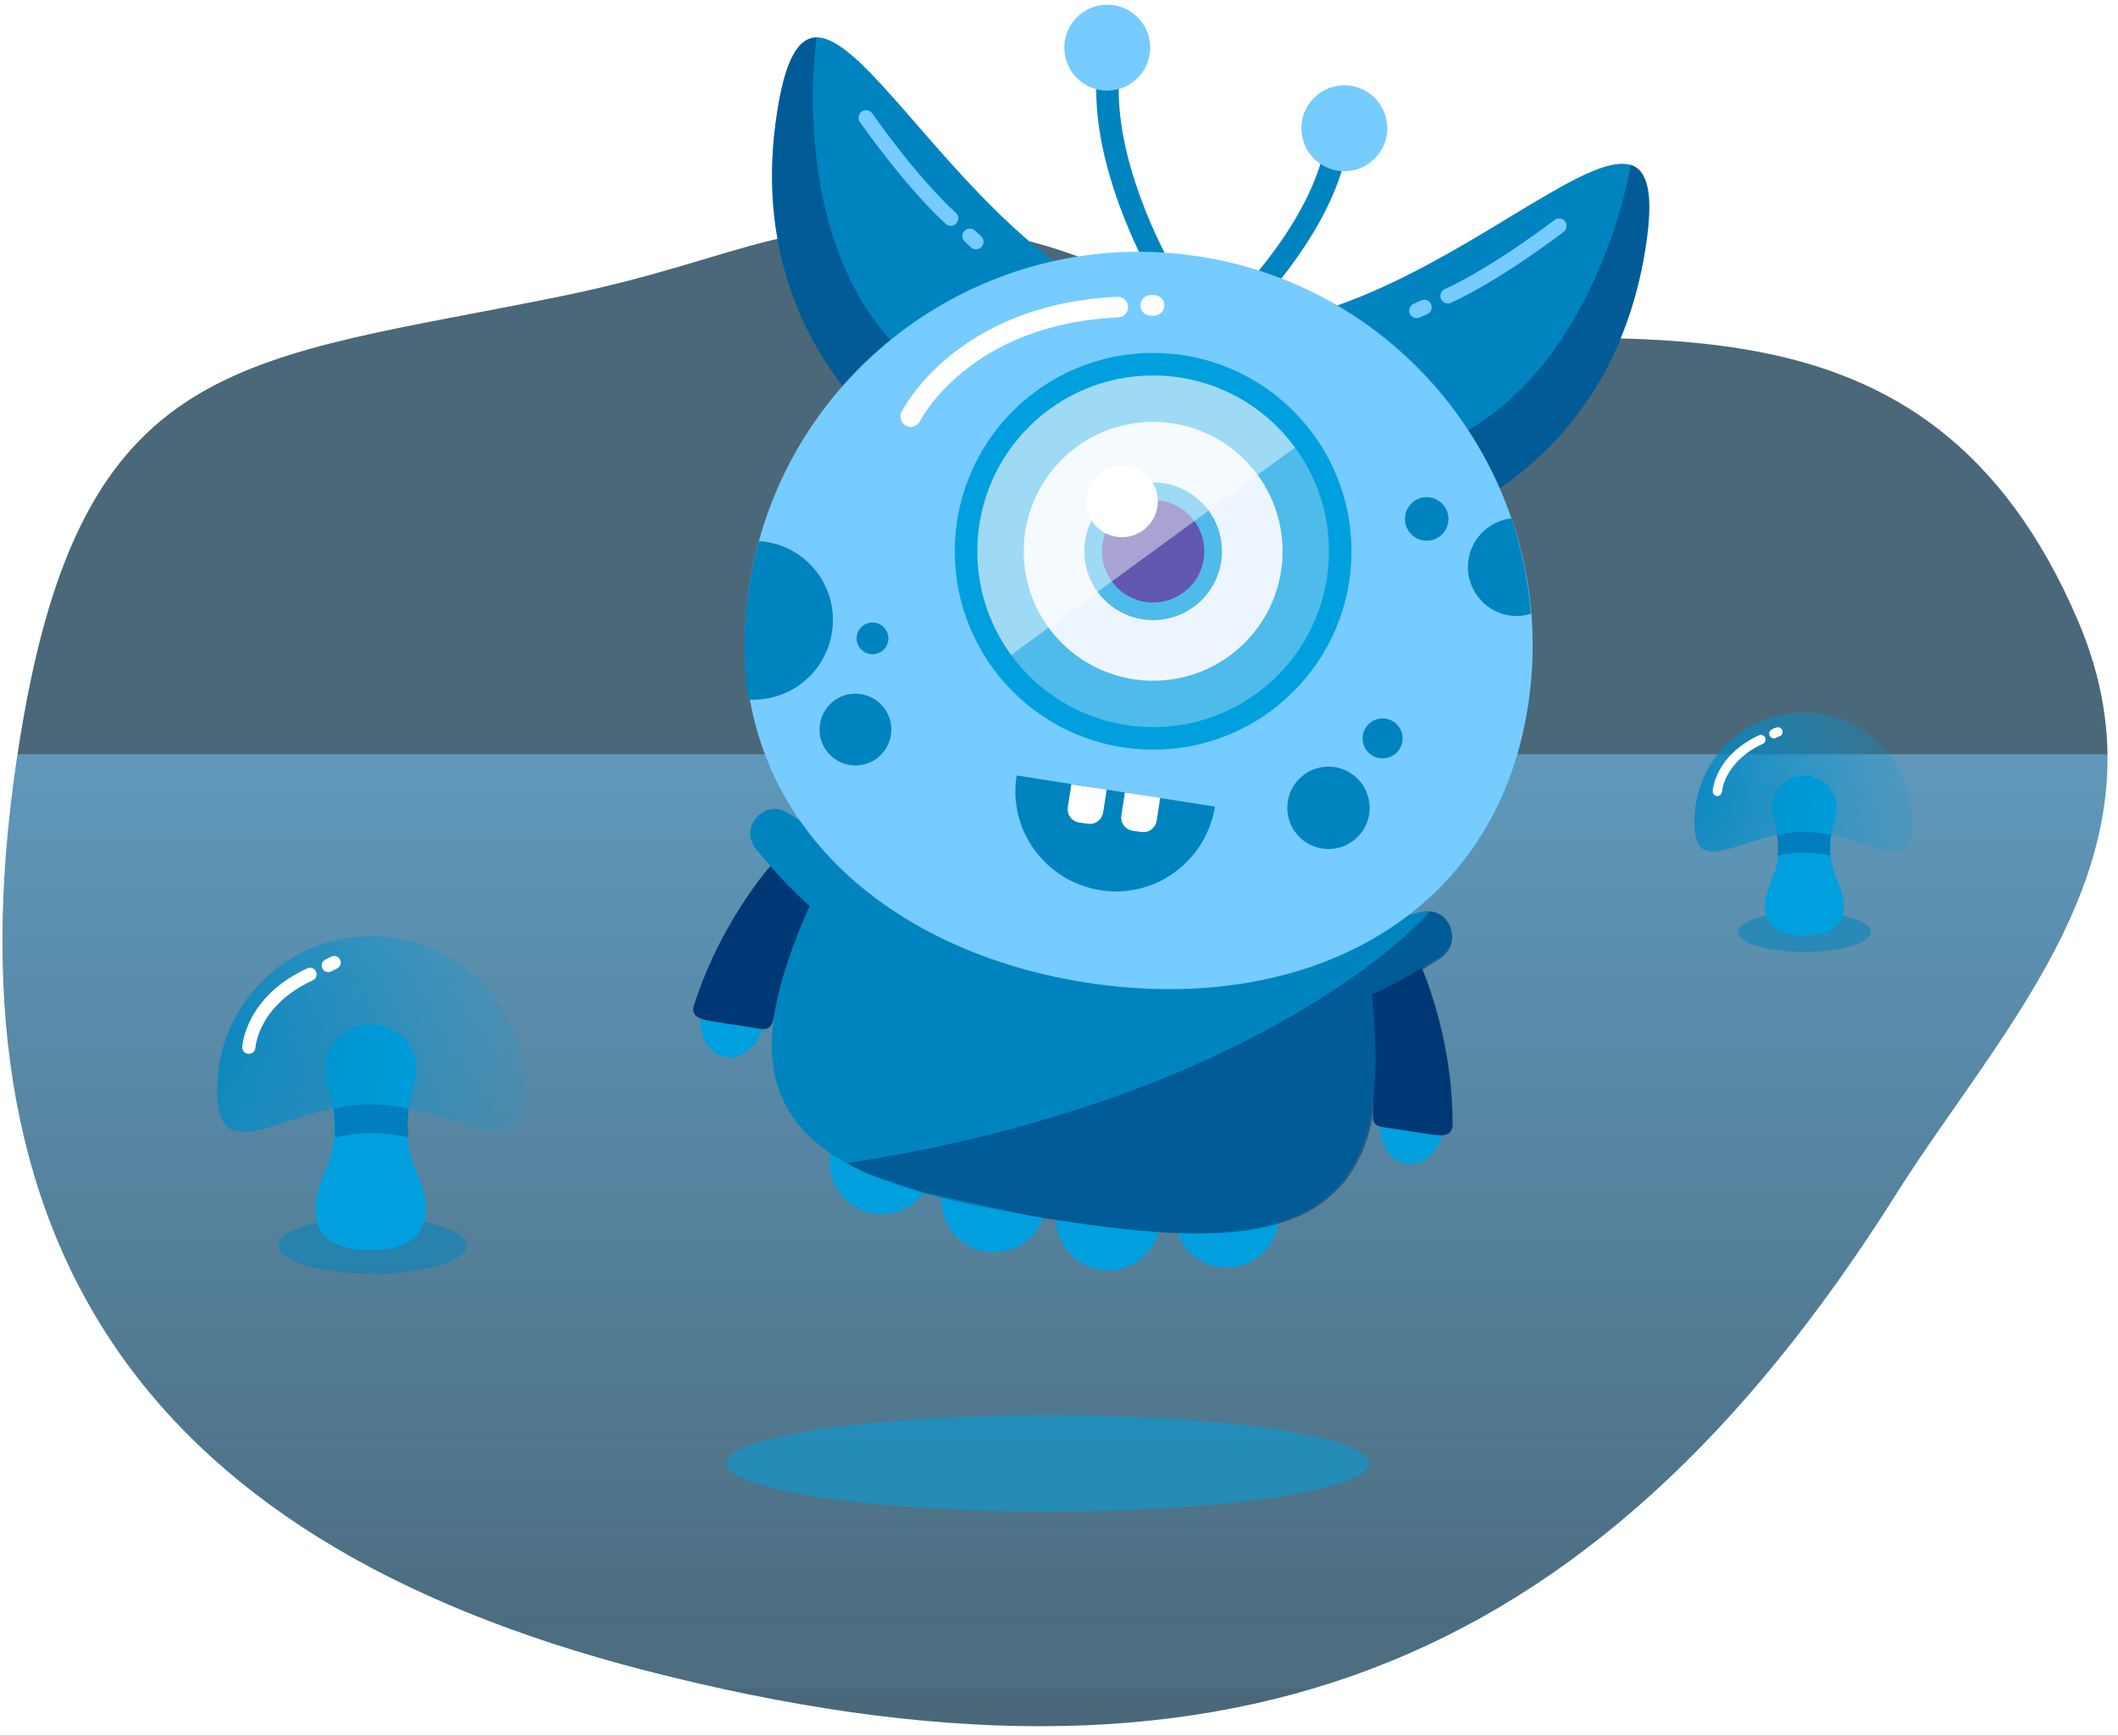 <?xml version="1.0" encoding="utf-8"?>
<!-- Generator: Adobe Illustrator 22.1.0, SVG Export Plug-In . SVG Version: 6.00 Build 0)  -->
<svg version="1.0" xmlns="http://www.w3.org/2000/svg" xmlns:xlink="http://www.w3.org/1999/xlink" x="0px" y="0px"
	 viewBox="0 0 360 295" enable-background="new 0 0 360 295" xml:space="preserve">
<rect x="0" y="0" width="360" height="295" fill="#333333" stroke="none"/>
<g id="Background">
	<rect x="-22.4" y="0" opacity="0.35" fill="#76CBFF" width="399.9" height="296.9"/>
</g>
<g id="Fog">
</g>
<g id="Sky">
	<g id="Layer_12">
	</g>
</g>
<g id="Mountains">
</g>
<g id="Trees">
</g>
<g id="Floor">
	<linearGradient id="SVGID_1_" gradientUnits="userSpaceOnUse" x1="176.324" y1="130.709" x2="176.324" y2="277.513">
		<stop  offset="0" style="stop-color:#76CBFF"/>
		<stop  offset="0.998" style="stop-color:#76CBFF;stop-opacity:0.1"/>
	</linearGradient>
	<rect x="-7.3" y="128.2" opacity="0.48" fill="url(#SVGID_1_)" width="367.3" height="158.8"/>
</g>
<g id="Dekoration">
	<g>
		<g>
			<ellipse opacity="0.54" fill="#0084BF" cx="63.3" cy="211.7" rx="16" ry="4.8"/>
			<path fill="#00A0DF" d="M67.5,175.5L67.5,175.5c-2.7-1.9-6.2-1.9-8.9,0h0c-2.8,1.9-4,5.4-3,8.7c1.2,3.9,2.1,9.5-0.3,14.8
				c-4.2,9.6-0.1,13.5,7.7,13.5s11.9-4,7.7-13.5c-2.4-5.3-1.5-10.9-0.3-14.8C71.5,180.9,70.3,177.4,67.5,175.5z"/>
			<radialGradient id="SVGID_2_" cx="29.876" cy="176.967" r="69.279" gradientUnits="userSpaceOnUse">
				<stop  offset="0" style="stop-color:#0084BF"/>
				<stop  offset="1" style="stop-color:#00A0DF;stop-opacity:0"/>
			</radialGradient>
			<path opacity="0.96" fill="url(#SVGID_2_)" d="M89.3,185.3c0,14.5-11.7,2.4-26.2,2.4s-26.2,12.1-26.2-2.4s11.7-26.2,26.2-26.2
				S89.3,170.8,89.3,185.3z"/>
			<path opacity="0.32" fill="#003875" d="M69.5,188.4c-2.1-0.4-4.2-0.7-6.4-0.7s-4.4,0.3-6.4,0.7c0.2,1.6,0.3,3.2,0.2,4.9
				c2-0.4,4.1-0.7,6.3-0.7c2.2,0,4.3,0.3,6.3,0.7C69.2,191.6,69.3,190,69.5,188.4z"/>
			<g>
				<path fill="none" stroke="#FFFFFF" stroke-width="2.238" stroke-linecap="round" stroke-miterlimit="10" d="M42.3,178
					c0,0,0.4-7.8,10.4-12.4"/>
				<path fill="none" stroke="#FFFFFF" stroke-width="2.238" stroke-linecap="round" stroke-miterlimit="10" d="M55.8,164.1
					c0,0,0.8-0.4,1-0.5"/>
			</g>
		</g>
	</g>
	<g>
		<g>
			<ellipse opacity="0.54" fill="#0084BF" cx="306.7" cy="158.4" rx="11.3" ry="3.4"/>
			<path fill="#00A0DF" d="M309.8,132.8L309.8,132.8c-1.9-1.3-4.4-1.3-6.3,0v0c-2,1.4-2.8,3.9-2.1,6.1c0.9,2.8,1.5,6.7-0.2,10.5
				c-3,6.8-0.1,9.6,5.5,9.6c5.6,0,8.5-2.8,5.5-9.6c-1.7-3.8-1.1-7.8-0.2-10.5C312.6,136.6,311.7,134.1,309.8,132.8z"/>
			<radialGradient id="SVGID_3_" cx="283.044" cy="133.802" r="49.156" gradientUnits="userSpaceOnUse">
				<stop  offset="0" style="stop-color:#0084BF"/>
				<stop  offset="1" style="stop-color:#00A0DF;stop-opacity:0"/>
			</radialGradient>
			<path opacity="0.96" fill="url(#SVGID_3_)" d="M325.2,139.7c0,10.3-8.3,1.7-18.6,1.7c-10.3,0-18.6,8.6-18.6-1.7
				c0-10.3,8.3-18.6,18.6-18.6C316.9,121.1,325.2,129.5,325.2,139.7z"/>
			<path opacity="0.32" fill="#003875" d="M311.2,141.9c-1.5-0.3-3-0.5-4.6-0.5c-1.6,0-3.1,0.2-4.6,0.5c0.2,1.1,0.2,2.3,0.1,3.5
				c1.4-0.3,2.9-0.5,4.5-0.5c1.5,0,3,0.2,4.5,0.5C311,144.2,311,143,311.2,141.9z"/>
			<g>
				<path fill="none" stroke="#FFFFFF" stroke-width="1.588" stroke-linecap="round" stroke-miterlimit="10" d="M291.9,134.5
					c0,0,0.3-5.5,7.4-8.8"/>
				<path fill="none" stroke="#FFFFFF" stroke-width="1.588" stroke-linecap="round" stroke-miterlimit="10" d="M301.5,124.7
					c0,0,0.5-0.3,0.7-0.3"/>
			</g>
		</g>
	</g>
</g>
<g id="Mask">
	<path fill="#FFFFFF" d="M-36-2.5v331.3h426V-2.5H-36z M4.1,121.4c11-61.4,38-60.2,91-71c33.1-6.7,38.9-15.4,73.7-10.6
		c20.2,2.8,36.6,17,57.7,17.8c49.9,1.8,101.1-11.9,126.7,47.9c16.9,39.5-12.8,68.7-31,97.6c-51.7,82-115.2,105.9-212.6,80.8
		C22.7,261.5-11.6,209.1,4.1,121.4z"/>
</g>
<g id="Character">
	<g>
		<g>
			<g>
				<g>
					<path fill="#00A0DF" d="M129.8,173.7c-0.6,3.8-3.5,6.5-6.4,6c-3-0.5-4.9-3.9-4.3-7.7"/>
					<path fill="#003875" d="M139.9,150.4l-4.6-3.3c-1.5-1.1-3.6-0.8-4.8,0.6c-3.1,3.8-8.9,11.9-12.5,23c-0.7,2.1,0.9,2.5,3.1,2.9
						l6.5,1c1.8,0.3,3.2,0.8,3.7-0.9c1-3.7,3.4-10.3,9.3-18.3C141.8,153.8,141.5,151.6,139.9,150.4z"/>
				</g>
				<g>
					<path fill="#00A0DF" d="M234.7,190.1c-0.6,3.8,1.3,7.2,4.3,7.7s5.8-2.2,6.4-6"/>
					<path fill="#003875" d="M232.2,164.9l5.4-1.7c1.8-0.6,3.7,0.3,4.4,2.1c1.8,4.6,4.9,14.1,4.9,25.7c0,2.2-1.7,2.1-3.8,1.8l-6.5-1
						c-1.8-0.3-3.3-0.2-3.2-2c0.2-3.8-0.1-10.8-3.3-20.3C229.3,167.5,230.3,165.5,232.2,164.9z"/>
				</g>
			</g>
			<g>
				<g>
					
						<ellipse transform="matrix(0.155 -0.988 0.988 0.155 -68.28 314.864)" fill="#00A0DF" cx="149.8" cy="197.3" rx="8.9" ry="8.9"/>
				</g>
				<g>
					
						<ellipse transform="matrix(0.155 -0.988 0.988 0.155 -27.845 380.43)" fill="#00A0DF" cx="208.4" cy="206.5" rx="8.9" ry="8.9"/>
				</g>
				<g>
					
						<ellipse transform="matrix(0.155 -0.988 0.988 0.155 -45.219 360.977)" fill="#00A0DF" cx="188.3" cy="206.9" rx="8.9" ry="8.9"/>
				</g>
				<g>
					
						<ellipse transform="matrix(0.155 -0.988 0.988 0.155 -58.697 339.121)" fill="#00A0DF" cx="168.8" cy="203.9" rx="8.9" ry="8.9"/>
				</g>
			</g>
			<g>
				<g>
					<path fill="#0084BF" d="M233.2,188.4c-3.8,24-26.9,23.1-55,18.7c-28.1-4.4-50.4-10.6-46.6-34.6c3.8-24,35-74.7,63-70.3
						S237,164.4,233.2,188.4z"/>
				</g>
				<g>
					<path fill="#0084BF" d="M134,138.2c-4-2.6-8.5,2.4-5.5,6.1c13.2,16.4,32.3,28.1,54.7,31.6c22.4,3.5,44.2-1.8,61.7-13.4
						c4-2.6,1.2-8.7-3.4-7.5c-15.6,4.3-35.3,7.6-55.7,4.4C165.3,156.2,147.6,147.1,134,138.2z"/>
				</g>
				<path opacity="0.54" fill="#003875" d="M243,154.9c-3.4,4.4-33.1,32.7-99.1,42.8c0.1,0,0.2,0.1,0.3,0.1c0.1,0.1,0.2,0.1,0.3,0.2
					c0.2,0.1,0.5,0.2,0.7,0.4c0.1,0,0.2,0.1,0.3,0.1c0.7,0.3,1.3,0.7,2,1c0.1,0,0.2,0.1,0.3,0.1c0.3,0.1,0.5,0.2,0.8,0.3
					c0.1,0,0.2,0.1,0.4,0.1c0.2,0.1,0.5,0.2,0.8,0.3c0.1,0,0.2,0.1,0.4,0.1c0.3,0.1,0.6,0.2,0.9,0.3c0.1,0,0.2,0.1,0.3,0.1
					c0.4,0.1,0.8,0.3,1.1,0.4c0.1,0,0.1,0,0.2,0.1c0.3,0.1,0.7,0.2,1,0.3c0.1,0,0.3,0.1,0.4,0.1c0.3,0.1,0.5,0.2,0.8,0.3
					c0.1,0,0.3,0.1,0.4,0.1c0.3,0.1,0.6,0.2,0.8,0.3c0.1,0,0.3,0.1,0.4,0.1c0.4,0.1,0.7,0.2,1.1,0.3c0.1,0,0.1,0,0.2,0
					c0.4,0.1,0.8,0.2,1.3,0.3c0.1,0,0.2,0.1,0.3,0.1c0.3,0.1,0.6,0.2,0.9,0.2c0.1,0,0.3,0.1,0.4,0.1c0.3,0.1,0.6,0.1,0.9,0.2
					c0.2,0,0.3,0.1,0.5,0.1c0.3,0.1,0.6,0.1,0.9,0.2c0.1,0,0.3,0.1,0.4,0.1c0.4,0.1,0.9,0.2,1.3,0.3c0.1,0,0.1,0,0.2,0
					c0.4,0.1,0.8,0.2,1.2,0.3c0.2,0,0.3,0.1,0.5,0.1c0.3,0.1,0.6,0.1,0.9,0.2c0.2,0,0.3,0.1,0.5,0.1c0.3,0.1,0.6,0.1,0.9,0.2
					c0.2,0,0.3,0.1,0.5,0.1c0.4,0.1,0.7,0.1,1.1,0.2c0.1,0,0.2,0,0.3,0.1c0.5,0.1,0.9,0.2,1.4,0.3c0.1,0,0.3,0,0.4,0.1
					c0.3,0.1,0.7,0.1,1,0.2c0.2,0,0.4,0.1,0.5,0.1c0.3,0.1,0.6,0.1,0.9,0.2c0.2,0,0.4,0.1,0.6,0.1c0.3,0.1,0.6,0.1,1,0.2
					c0.2,0,0.3,0.1,0.5,0.1c0.4,0.1,0.9,0.1,1.3,0.2c0,0,0.1,0,0.1,0c16.7,2.6,31.6,4,41.8-0.3c0.8-0.3,1.6-0.7,2.3-1.1
					c1.2-0.7,2.4-1.5,3.4-2.4c0.8-0.7,1.6-1.5,2.4-2.4c0.4-0.4,0.7-0.9,1-1.4c0.2-0.2,0.3-0.5,0.5-0.7c0.3-0.5,0.6-1,0.9-1.6
					c1.3-2.4,2.2-5.3,2.7-8.7c0.8-5.2,0.8-12-0.1-19.4c4.1-1.9,8-4,11.7-6.5C248.4,160.2,246.6,155.1,243,154.9"/>
			</g>
			<g>
				<g>
					<path fill="none" stroke="#0084BF" stroke-width="3.823" stroke-linecap="round" stroke-miterlimit="10" d="M197.4,46
						c0,0-11.3-19.5-8.8-35.5"/>
					<circle fill="#76CBFF" cx="188.2" cy="8.1" r="7.3"/>
				</g>
				<g>
					<path fill="none" stroke="#0084BF" stroke-width="3.823" stroke-linecap="round" stroke-miterlimit="10" d="M208.1,55.1
						c0,0,16.7-15.1,19.2-31.1"/>
					<circle fill="#76CBFF" cx="228.5" cy="21.8" r="7.3"/>
				</g>
			</g>
			<g>
				<g>
					<path fill="#0084BF" d="M132.1,19c6.4-40.8,29.2,29.6,70,36s84-53.6,77.6-12.9s-42.9,58-83.7,51.6
						C155.3,87.3,125.7,59.7,132.1,19z"/>
					<path opacity="0.54" fill="#003875" d="M279.7,42.1c1.4-9.1,0.4-13.1-2.5-14.1c0,0-5.7,35.7-31.7,47.2l1.1,12.6
						C263.8,79.5,276.3,64.3,279.7,42.1z"/>
					<path opacity="0.54" fill="#003875" d="M132.1,19c1.4-9.1,3.7-12.6,6.7-12.6c0,0-5.4,35.7,15.7,54.6l-4.9,11.7
						C135.8,59.5,128.6,41.2,132.1,19z"/>
				</g>
				<g>
					<g>
						<path fill="none" stroke="#76CBFF" stroke-width="2.549" stroke-linecap="round" stroke-miterlimit="10" d="M147.2,20
							c0,0,7.5,10.8,14.4,17.1"/>
						<path fill="none" stroke="#76CBFF" stroke-width="2.549" stroke-linecap="round" stroke-miterlimit="10" d="M165.9,41.1
							C165.9,41.1,163.5,38.9,165.9,41.1"/>
					</g>
					<g>
						<path fill="none" stroke="#76CBFF" stroke-width="2.549" stroke-linecap="round" stroke-miterlimit="10" d="M265,38.4
							c0,0-10.4,8-18.9,11.9"/>
						<path fill="none" stroke="#76CBFF" stroke-width="2.549" stroke-linecap="round" stroke-miterlimit="10" d="M240.8,52.8
							C240.8,52.8,243.7,51.5,240.8,52.8"/>
					</g>
				</g>
			</g>
			<g>
				<g>
					<path fill="#76CBFF" d="M259.7,120.1c-5.7,36.5-38.6,52.6-75.1,46.9c-36.5-5.7-62.9-31-57.2-67.6c5.7-36.5,40-61.5,76.5-55.8
						S265.4,83.6,259.7,120.1z"/>
					<g>
						<path fill="#0084BF" d="M127.2,118.9c6.9,0.4,13.1-4.4,14.2-11.4c1.2-7.4-3.9-14.3-11.2-15.4c-0.4-0.1-0.8-0.1-1.2-0.1
							c-0.7,2.4-1.2,4.9-1.6,7.4C126.3,106.1,126.3,112.6,127.2,118.9z"/>
						<path fill="#0084BF" d="M256.9,88.1c-3.6,0.4-6.7,3.2-7.3,7c-0.7,4.5,2.4,8.8,6.9,9.5c1.3,0.2,2.6,0.1,3.7-0.3
							C259.8,98.7,258.6,93.3,256.9,88.1z"/>
						<circle fill="#0084BF" cx="145.4" cy="124" r="6.1"/>
						<circle fill="#0084BF" cx="242.5" cy="88.2" r="3.7"/>
						<circle fill="#0084BF" cx="225.8" cy="137.3" r="7"/>
						<circle fill="#0084BF" cx="235" cy="125.5" r="3.4"/>
						<circle fill="#0084BF" cx="148.3" cy="108.5" r="2.7"/>
					</g>
				</g>
				<g>
					<path fill="none" stroke="#FFFFFF" stroke-width="3.505" stroke-linecap="round" stroke-miterlimit="10" d="M154.8,70.8
						c0,0,8.6-17.4,35.2-18.6"/>
					<path fill="none" stroke="#FFFFFF" stroke-width="3.505" stroke-linecap="round" stroke-miterlimit="10" d="M195.9,51.9
						C196.8,51.9,194.9,51.9,195.9,51.9"/>
				</g>
			</g>
			<g>
				<path fill="#0084BF" d="M206.5,137.1c-1.5,9.3-10.2,15.7-19.5,14.2c-9.3-1.5-15.7-10.2-14.2-19.5"/>
				<path fill="#FFFFFF" d="M182.1,133.3l-0.6,3.9c-0.2,1.3,0.7,2.4,1.9,2.6l1.5,0.2c1.3,0.2,2.4-0.7,2.6-1.9l0.6-3.9L182.1,133.3z"
					/>
				<path fill="#FFFFFF" d="M191.2,134.7l-0.6,3.9c-0.2,1.3,0.7,2.4,1.9,2.6l1.5,0.2c1.3,0.2,2.4-0.7,2.6-1.9l0.6-3.9L191.2,134.7z"
					/>
			</g>
			<g>
				<g>
					<circle fill="#00A0DF" cx="196" cy="93.7" r="31.8"/>
				</g>
				<g>
					<circle fill="#FFFFFF" cx="196" cy="93.7" r="22"/>
					<g>
						<circle fill="#00A0DF" cx="196" cy="93.7" r="11.7"/>
						<circle fill="#1E0080" cx="196" cy="93.7" r="8.7"/>
					</g>
				</g>
				<g>
					<circle opacity="0.38" fill="#D0E7FF" cx="196" cy="93.7" r="31.8"/>
					<path opacity="0.45" fill="#FFFFFF" d="M170.4,112.4c-10.3-14.2-7.2-34.1,6.9-44.4c14.2-10.3,34.1-7.2,44.4,6.9"/>
					<circle fill="none" stroke="#00A0DF" stroke-width="3.832" stroke-miterlimit="10" cx="196" cy="93.7" r="31.8"/>
				</g>
			</g>
			<circle fill="#FFFFFF" cx="190.7" cy="85.2" r="6.1"/>
		</g>
		<ellipse opacity="0.54" fill="#00A0DF" cx="178.1" cy="248.7" rx="54.6" ry="8.2"/>
	</g>
</g>
<g id="Lines">
</g>
<g id="Text">
</g>
<g id="Fog_Overlay">
</g>
</svg>
